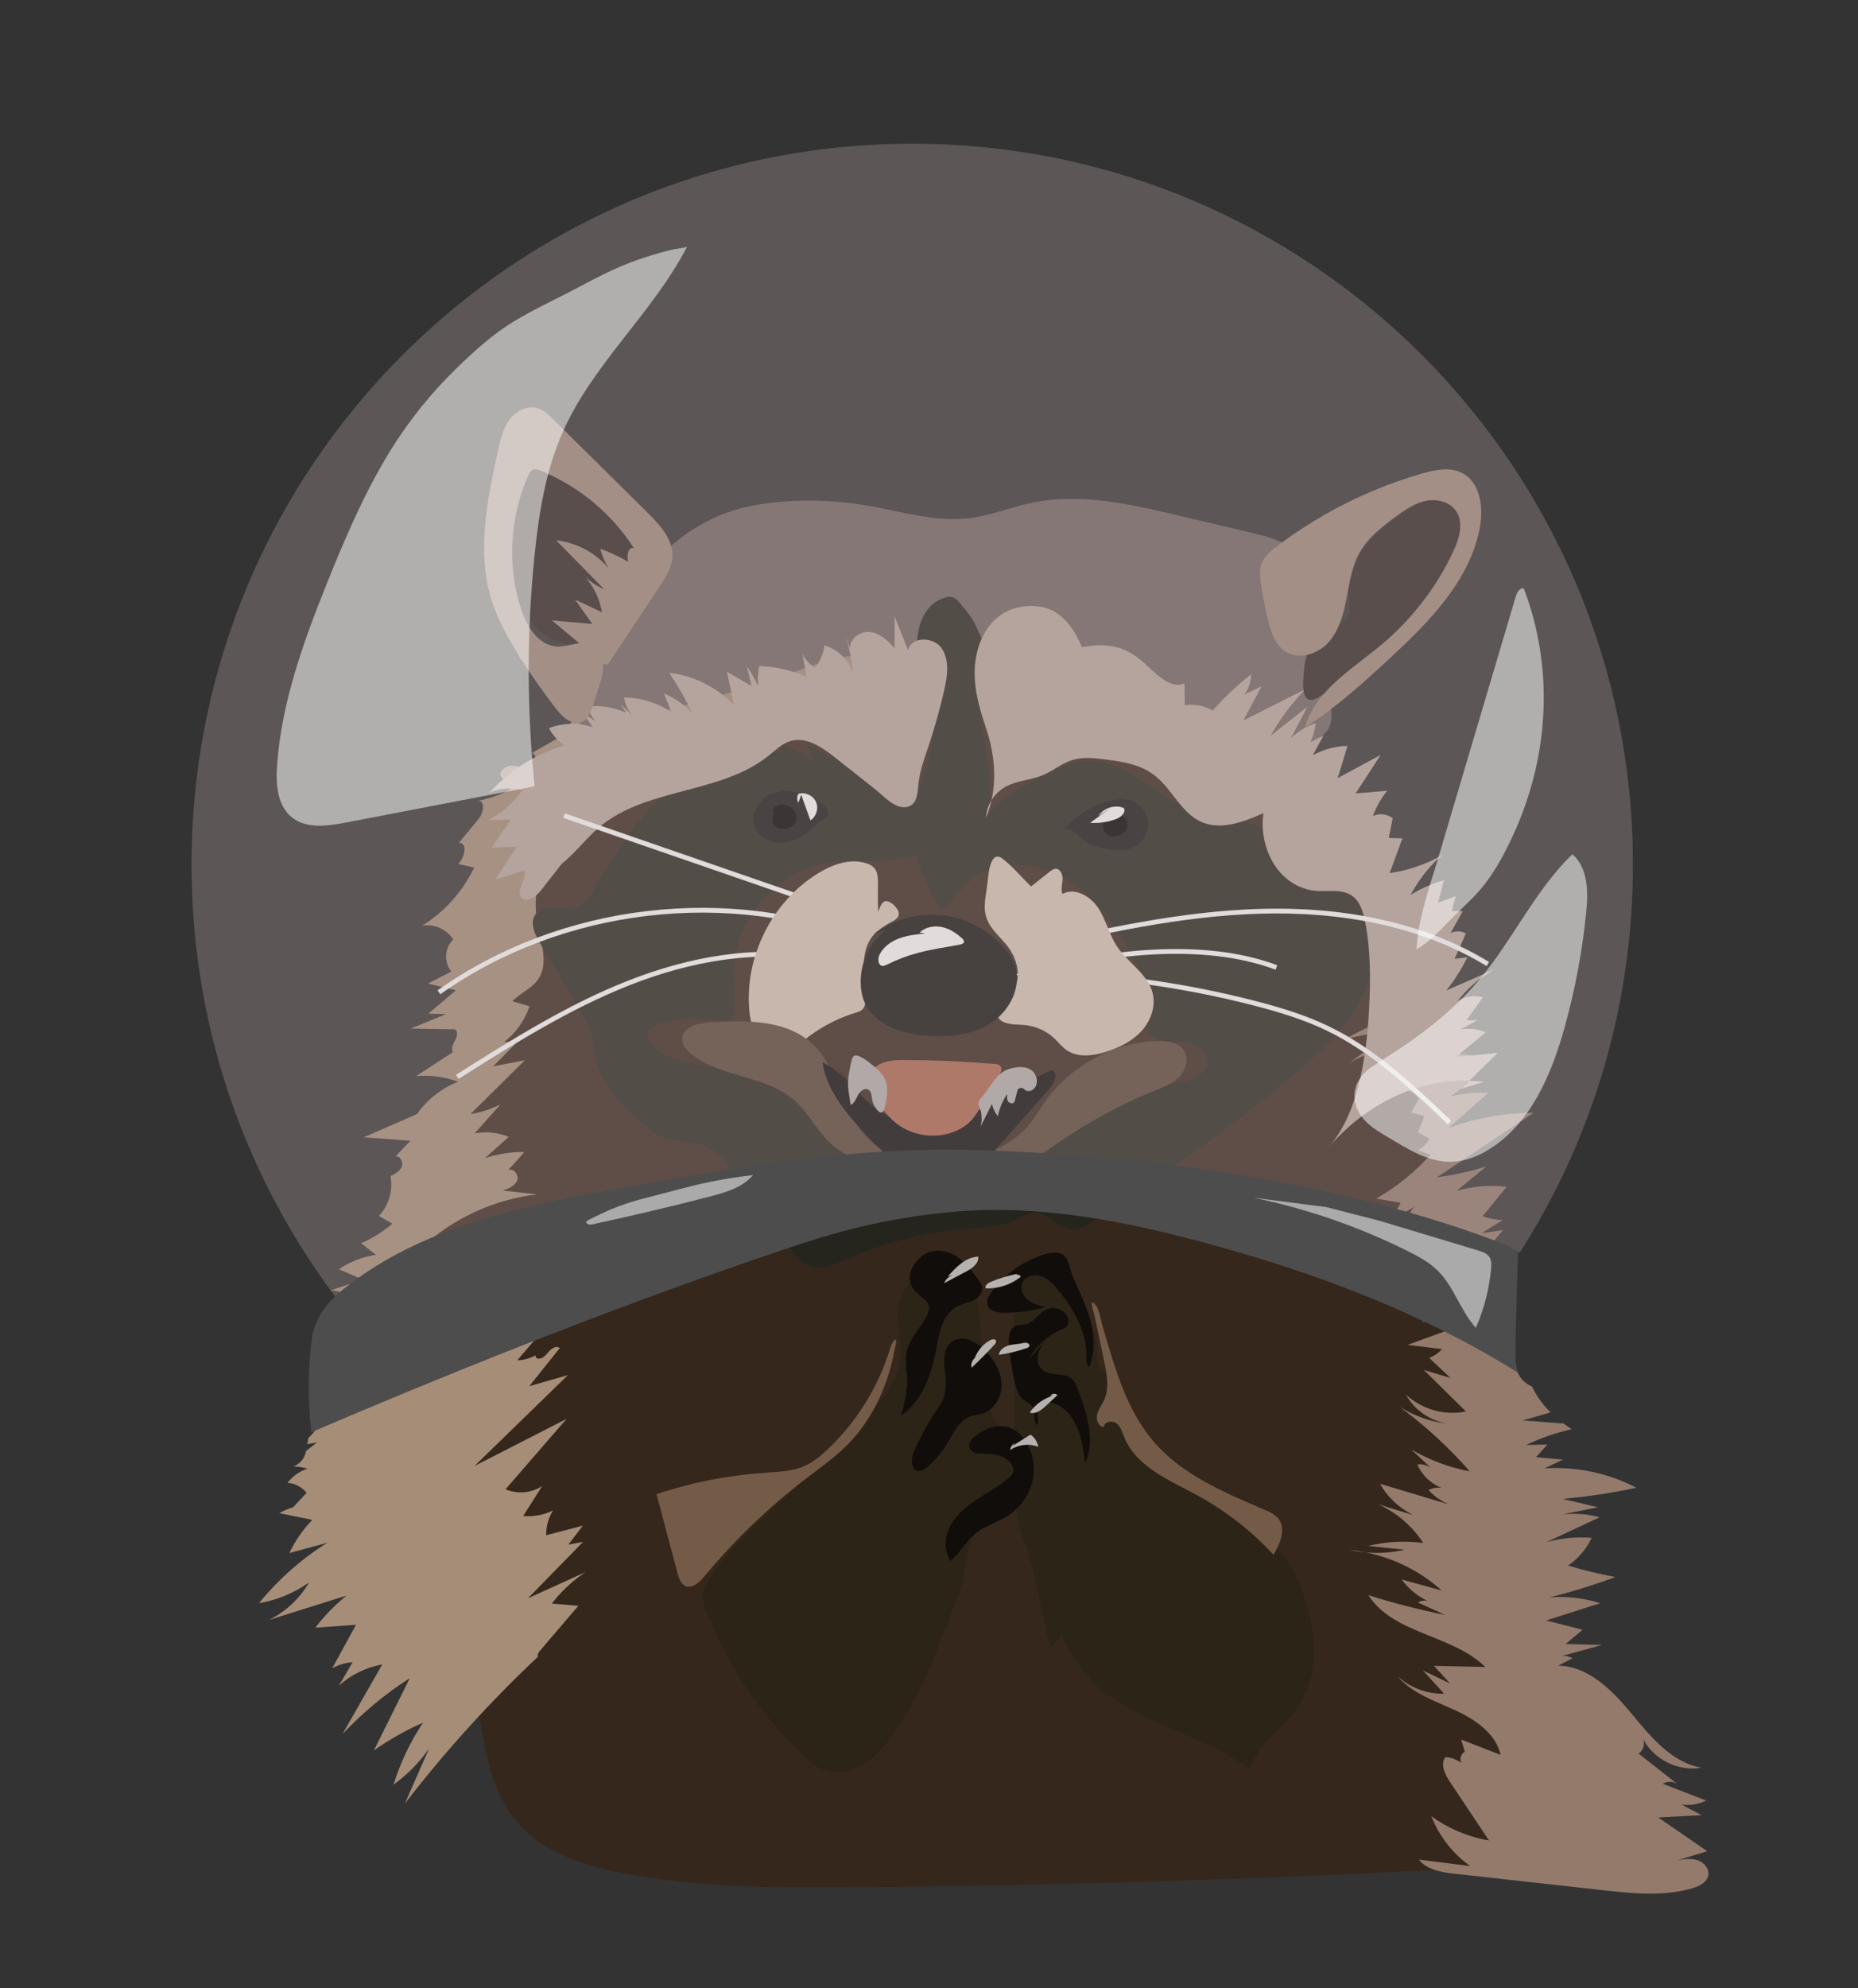 <?xml version="1.0" encoding="utf-8"?>
<!-- Generator: Adobe Illustrator 25.1.0, SVG Export Plug-In . SVG Version: 6.00 Build 0)  -->
<svg version="1.1" xmlns="http://www.w3.org/2000/svg" xmlns:xlink="http://www.w3.org/1999/xlink" x="0px" y="0px"
	 viewBox="0 0 388 415" style="enable-background:new 0 0 388 415;" xml:space="preserve">
<rect x="0" y="0" width="388" height="415" fill="#333333" stroke="none"/>
<style type="text/css">
	.st0{fill:#35271C;}
	.st1{fill:#2C2417;}
	.st2{fill:#947A6B;}
	.st3{fill:#A68D77;}
	.st4{fill:#706563;}
	.st5{fill:#25251D;}
	.st6{fill:#BBAAA0;}
	.st7{fill:none;stroke:#FFFFFF;stroke-miterlimit:10;}
	.st8{fill:#D9C7B9;}
	.st9{fill:#594739;}
	.st10{fill:#2E2623;}
	.st11{fill:#110D0A;}
	.st12{fill:#745B47;}
	.st13{fill:#A08A7C;}
	.st14{fill:#121210;}
	.st15{fill:#0C0A0B;}
	.st16{fill:#171516;}
	.st17{fill:#FFFFFF;}
	.st18{stroke:#000000;stroke-miterlimit:10;}
	.st19{fill:#B26952;}
	.st20{fill:#B5B2B0;}
	.st21{opacity:0.35;fill:#AA9999;}
	.st22{opacity:0.52;fill:#FFFFFF;}
	.st23{fill:#4D4D4D;}
	.st24{display:none;}
	.st25{fill:#947A6B;stroke:#000000;stroke-miterlimit:10;}
	.st26{fill:#A68D77;stroke:#000000;stroke-miterlimit:10;}
</style>
<g id="Lager_25">
	<path class="st0" d="M95.45,340.21c6.15,12.9,3.32,29.72,12.77,40.45c5.43,6.16,13.78,8.8,21.84,10.37
		c15.7,3.06,31.81,3.08,47.8,2.95c40.29-0.32,80.57-1.5,120.81-3.56c5.79-0.3,12.17-0.87,16.17-5.06
		c4.52-4.73,4.24-12.13,3.67-18.64c-1.35-15.39-2.7-30.79-4.04-46.18c-1.12-12.83-2.26-25.72-5.32-38.23
		c-2.63-10.72-6.66-21.07-8.88-31.89c-3.18-15.51-2.57-31.72-7.03-46.9c-4.07-13.88-12.16-26.21-20.8-37.8
		c-14.12-18.95-31.18-37.36-53.75-44.4c-27.1-8.45-56.81,1.32-80.85,16.43c-8.97,5.64-17.64,12.19-23.63,20.93
		c-11.54,16.85-11.39,38.75-16.08,58.63c-3.8,16.1-10.97,31.31-13.88,47.59c-5.96,33.36,6.44,66.97,18.63,98.6"/>
	<path class="st1" d="M258.27,317.16c2.91,1.78,5.92,3.5,8.29,5.95c2.66,2.75,4.39,6.27,5.67,9.87c2.75,7.74,3.4,16.97-1.35,23.67
		c-3.13,4.41-8.41,7.49-9.87,12.7c-9.83-7.41-23.28-9.28-32.2-17.77c-9.27-8.82-11.45-22.64-12.2-35.42
		c-0.47-8.01-0.56-16.21,1.9-23.84c1.14-3.55,3.57-7.95,7.95-7.61c3.32,0.25,6.5,3.96,7.66,6.88c1.01,2.55,1.17,5.35,2.32,7.86
		c1.75,3.82,5.27,6.34,8.56,8.77C249.28,311.4,253.71,314.38,258.27,317.16z"/>
	<path class="st2" d="M285.2,324.07c-1.15-0.23-2.31-0.42-3.48-0.53C282.87,323.8,284.03,323.97,285.2,324.07z"/>
	<path class="st2" d="M354.47,388.32c-1.35-0.43-2.81-0.21-4.2,0.03c2.08-0.63,4.17-1.26,6.25-1.9c-3.41-2.35-6.82-4.7-10.23-7.04
		c3.02-0.16,6.04-0.32,9.05-0.48c-1.4-0.74-2.79-1.47-4.19-2.21c1.75,0.23,3.56-0.06,5.15-0.84l-9.07-3.51
		c0.9-0.57,2.13-0.52,3.02,0.04c-2.69-2.11-5.39-4.23-8.08-6.34c1.05-0.64,1.44-2.15,0.85-3.22c2.19,4.4,7.45,7.05,12.29,6.17
		c-6.21-1.08-10.6-6.45-14.62-11.31c-4.02-4.86-9.01-9.93-15.31-9.99c1-0.52,1.99-1.04,2.99-1.56c-0.67-0.39-1.47-0.55-2.25-0.45
		c2.8-0.77,5.59-1.54,8.39-2.31l-7.55-0.21c1.17-0.99,2.35-1.98,3.52-2.97l-7.61-1.94l11.29-3.6c-3.42-1.1-7.06-1.51-10.64-1.2
		c4.67-1.16,9.28-2.58,13.79-4.27c-3.33-0.62-6.62-1.42-9.86-2.39c2.12-1.44,3.85-3.47,4.93-5.79c-3.18-0.26-6.41,0.06-9.49,0.92
		c3.72-1.74,7.44-3.48,11.17-5.22c-2.54-0.67-5.2-0.87-7.81-0.6c2.48-0.49,4.96-0.98,7.44-1.47c-2.45-0.59-4.9-1.17-7.35-1.76
		c5.17-0.46,10.31-1.24,15.38-2.33c-5.86-3.06-12.58-4.47-19.17-4.03c1.27-0.61,2.54-1.23,3.81-1.84c-1.86-0.17-3.73-0.33-5.59-0.5
		c0.79-0.88,1.57-1.77,2.36-2.65c-1.48,0.03-2.95,0.07-4.43,0.1c3.04-1.47,6.26-2.57,9.55-3.3c-0.12-0.07-0.24-0.12-0.35-0.2
		c-0.48-0.32-0.94-0.65-1.38-0.98c-2.85-0.22-5.7-0.44-8.55-0.66c1.95-0.55,3.9-1.11,5.85-1.66c-1.69-1.68-2.97-3.46-3.88-5.39
		c-1.72-0.72-3.16-2.3-3.36-4.47c-0.01-0.09,0-0.17-0.01-0.26c-0.32-0.47-0.55-1.03-0.64-1.66c-0.18-0.43-0.29-0.91-0.34-1.44
		c-0.87,0.11-1.75,0.2-2.62,0.24c0.82-1.36,1.64-2.71,2.46-4.07c-0.01-0.14-0.01-0.29-0.02-0.43c-0.17-0.2-0.31-0.41-0.44-0.64
		c-1.67,0.24-3.34,0.48-5.01,0.73c1.6-1.83,3.21-3.66,4.81-5.48c0-0.03,0-0.05,0.01-0.08c-1.85,0.12-3.7,0.25-5.55,0.37
		c1.97-1.54,3.94-3.08,5.91-4.63c0.01-0.14,0.01-0.28,0.02-0.41c-1.46,0.5-3,0.78-4.55,0.79c1.88-1.87,3.77-3.74,5.65-5.61
		c-2.46,0.13-4.92,0.26-7.37,0.38c1.66-2,3.32-4.01,4.98-6.01c-1.49,0.22-2.98,0.44-4.47,0.66c1.47-0.92,2.94-1.84,4.4-2.75
		c-1.43-0.03-2.86-0.3-4.19-0.81c1.67-2.05,3.35-4.09,5.02-6.14c-3.49-0.41-7.07-0.11-10.45,0.87c2.06-1.7,4.12-3.4,6.18-5.1
		c-3.36,1.04-6.81,1.79-10.29,2.26c6.73-4.49,13.46-8.97,20.18-13.46c-6.04-0.01-12.09,1.07-17.75,3.17
		c2.77-2.45,5.54-4.91,8.31-7.36c-2.65-0.12-5.32,0.14-7.89,0.77c1.68-1.16,3.2-2.56,4.49-4.14c-1.62-0.38-3.33-0.37-4.94,0.02
		c0.71-0.17,1.85-1.68,2.41-2.18c0.82-0.74,1.76-1.46,2.49-2.28c-1.7-0.33-3.49-0.21-5.19-0.54c1.06-1.35,3.67-2.78,2.89-4.89
		c-1.11-3.01-6.46-3.46-9.07-3.39c-5.27,0.14-10.46,2.93-15.01,5.36c4.14-0.86,8.28-1.72,12.43-2.57
		c-4.28,2.31-8.34,5.01-12.13,8.06c2.88-2.2,6.65-3.22,10.25-2.75c-0.37,1.91-1.49,3.67-3.07,4.82c1.92-0.29,3.92,0.05,5.64,0.95
		c-0.51,0.62-1.02,1.25-1.54,1.87c1.44,0.21,2.8,0.94,3.75,2.04c-0.54,0.99-1.09,1.97-1.63,2.96c0.93,0.26,1.87,0.52,2.8,0.77
		c-0.47,1.11-0.95,2.23-1.42,3.34c0.82,0.46,1.64,0.93,2.46,1.39c-0.55,1.01-1.42,1.85-2.46,2.35c0.89,0.32,1.77,0.65,2.66,0.97
		c-3.25,3.63-7.09,6.73-11.32,9.15c1.69,0.3,3.38,0.59,5.07,0.89c-0.64,1.23-1.27,2.46-1.91,3.68c1.7-1.01,3.39-2.02,5.09-3.04
		c-0.74,0.49-1.24,1.34-1.32,2.22c1.43,0.08,2.93,0.19,4.11,0.99c1.18,0.8,1.85,2.55,1,3.7c0.91,0.27,1.82,0.54,2.74,0.82
		c-0.42,0.7-0.85,1.41-1.27,2.11c1.07,0.53,1.26,2.24,0.33,2.99c0.26,1.28,0.53,2.56,0.79,3.84c-0.42,0.67-0.84,1.33-1.26,2
		c1.26,0.11,2.48,0.6,3.47,1.37c-2.43,1.37-4.86,2.74-7.29,4.1c2.88,0.21,5.77,0.42,8.65,0.63c-3.89,1.42-7.78,2.83-11.67,4.25
		c2.4,0.29,4.8,0.59,7.2,0.88c-0.74,0.81-1.66,1.44-2.68,1.84c1.48,1.39,2.95,2.78,4.43,4.17c-1.84-0.54-3.68-1.09-5.52-1.63
		c2.92,2.88,5.83,5.76,8.75,8.64c-4.42,0.93-9.25-0.44-12.53-3.55c1.93,3.61,5.87,6.06,9.96,6.2c-4-0.24-7.93-1.51-11.31-3.65
		c5.36,3.95,10.29,8.48,14.68,13.49c-4.28-0.8-8.42-2.34-12.18-4.54c1.37,1.29,2.74,2.58,4.11,3.87c-0.8-0.63-1.86-0.92-2.87-0.76
		c0.94,2.23,2.83,4.05,5.1,4.89c-0.94-0.15-1.93,0.01-2.76,0.47c1.2,1.31,2.69,2.34,4.33,3.01c-4.82-1.45-9.63-2.89-14.45-4.34
		c1.56,2.82,4.03,5.1,6.92,6.53c-2.45-0.75-4.89-1.5-7.34-2.25c3.84,1.71,7.16,4.56,9.44,8.09c-3.83-0.52-7.75-0.31-11.5,0.61
		c2.53,0.27,5.06,0.53,7.59,0.8c-2.65,0.61-5.4,0.79-8.11,0.55c5.88,1.18,11.44,3.94,15.88,7.97c-2.8-0.78-5.6-1.55-8.4-2.33
		c1.53,2.09,3.63,3.75,6.02,4.75c-0.78-0.47-1.84-0.44-2.6,0.07c1.89,0.86,3.78,1.72,5.66,2.58c-5.41-1.07-10.76-2.45-16.01-4.12
		c5.21,8.17,17.52,8.22,24.43,15c-3.57-0.08-7.14-0.16-10.72-0.24c1.11,1.22,2.22,2.44,3.33,3.67l-5.63-2.7
		c1.47,1.62,2.94,3.23,4.41,4.85c-3.57,0.09-7.16-1.27-9.78-3.7c3,3.57,7.67,5.14,11.92,7.07c4.24,1.93,8.63,4.86,9.67,9.4
		c-2.75-1.07-5.51-2.14-8.26-3.21c0.26,0.85,0.53,1.7,0.79,2.55c-0.82,0.32-1.12,1.52-0.77,2.33c-0.96-0.71-2.11-1.14-3.3-1.21
		c-1.13,1.52-0.08,3.64,0.97,5.21c2.71,4.06,5.42,8.13,8.13,12.19c-4.33-0.73-8.49-2.48-12.04-5.06c1.62,4.16,4.48,7.83,8.13,10.41
		c-3.58-0.45-7.17-0.9-10.75-1.35c1.76,2.2,4.86,2.66,7.66,2.97c10.21,1.13,20.42,2.26,30.63,3.4c6.28,0.7,12.75,1.38,18.82-0.38
		c1.46-0.42,3.09-1.23,3.35-2.72C356.99,390.08,355.82,388.76,354.47,388.32z"/>
	<path class="st3" d="M182.55,127.44c-3.13-2.01-7.04-2.29-10.76-2.14l-19.39-0.34c-13.39,1.69-23.12,13.13-31.46,23.75
		c-1.34,1.71-2.68,3.42-4.02,5.13c-1.95,1.12-3.9,2.24-5.85,3.36c1.23,0.28,0.72,2.37-0.48,2.76c-1.2,0.39-2.5-0.12-3.76-0.11
		c-1.26,0.01-2.74,1.14-2.21,2.29c0.69,0.87,1.38,1.75,2.07,2.62c-2.17,1.13-4.5,1.95-6.9,2.43c1.59-0.14,1.21,2.49,0.19,3.72
		c-1.38,1.68-2.77,3.36-4.15,5.04c1.91-0.07,1.22,3.06-0.13,4.42c1.11,0.24,2.21,0.49,3.32,0.73c-2.37,4.98-6.19,9.25-10.88,12.15
		c2.48-0.47,5.18,0.73,6.5,2.89c-1.82,1.66-1.99,4.8-0.37,6.65c-1.63,0.84-3.26,1.69-4.88,2.53c1.93,0.47,3.87,0.95,5.8,1.42
		c-1.91,1.62-3.83,3.24-5.74,4.87c1.23,0.03,2.47,0.06,3.7,0.09c-2.47,1.01-4.93,2.02-7.4,3.02c3.09,0.05,6.17,0.11,9.26,0.16
		c0.7,0.48,0.44,1.57,0.02,2.31c-0.41,0.74-0.9,1.65-0.45,2.37c0.01,0.02,0.04,0.03,0.05,0.05c-2.58,1.68-5.16,3.36-7.74,5.04
		c2.96-0.27,5.98,0.14,8.76,1.17c-3.43,1.35-6.45,3.73-8.57,6.75c-3.72,1.62-7.43,3.24-11.15,4.86c3.26,0.23,6.52,0.47,9.79,0.7
		c-1.05,1.09-2.1,2.19-3.15,3.28c1.02-0.17,1.7,1.23,1.3,2.18c-0.4,0.95-1.4,1.48-2.33,1.93c0.58,2.95-0.35,6.15-2.43,8.33
		c0.94,0.53,1.88,1.07,2.82,1.6c-1.95,1.68-4.15,3.06-6.51,4.08c1.03,0.81,2.05,1.61,3.08,2.42c-2.76,0.41-5.43,1.44-7.73,3.01
		c1.67,0.72,3.33,1.44,5,2.16c-2.25,0.76-4.51,1.52-6.76,2.28c1.54-0.07,3.11,0.59,4.12,1.75c-1.03,1.08-2.07,2.16-3.1,3.24
		c-0.16,0.67-0.32,1.33-0.48,2c1.69-0.38,3.42-0.6,5.16-0.64c-2.18,2.01-4.36,4.02-6.55,6.03c-0.09,0.34-0.18,0.68-0.28,1.02
		c1.48-0.22,2.99-0.17,4.44,0.19c-1.95,1.93-3.89,3.86-5.84,5.79c-0.12,0.69-0.25,1.38-0.37,2.07c1.07-0.7,2.15-1.4,3.22-2.1
		c-1.14,1.53-2.35,3.01-3.61,4.44c-0.25,1.57-0.47,3.14-0.63,4.72c-0.01,0.12-0.05,0.21-0.07,0.32c0.4-0.1,0.79-0.19,1.19-0.27
		c-0.48,0.83-1.09,1.57-1.8,2.21c-0.08,0.44-0.17,0.88-0.25,1.33c0.69-0.14,1.37-0.27,2.06-0.41c-0.77,0.61-1.55,1.21-2.32,1.82
		c0,0.02-0.01,0.05-0.01,0.07c-0.31,1.61-1.33,2.64-2.59,3.16c0.99,0.02,1.98,0.17,2.93,0.45c-1.66,0.53-3.14,1.58-4.19,2.97
		c1.54,0.09,3.03,0.87,3.99,2.08c-0.94,1-1.89,2.01-2.83,3.01c-1,0.31-1.97,0.71-2.89,1.23c2.31,0.47,4.61,0.94,6.92,1.4
		c-1.97,2.03-3.6,4.39-4.81,6.94l7.93-2.16c-5.4,3.38-10.24,7.66-14.26,12.61c3.75-0.63,7.36-2.12,10.46-4.34
		c-1.95,3.38-4.92,6.16-8.43,7.86c5.41-1.7,10.83-3.4,16.24-5.1c-2.42,1.96-4.61,4.22-6.51,6.7l8.5-0.61
		c-1.66,3.03-3.32,6.06-4.98,9.09c1.3-0.73,2.77-1.17,4.26-1.27l-2.86,4.9c2.52-2.28,5.7-3.84,9.05-4.44
		c-2.77,4.85-5.53,9.7-8.3,14.54c4.19-4.45,8.92-8.38,14.06-11.69c-2.5,5.03-5,10.06-7.5,15.1c3.22-2.26,6.66-4.21,10.26-5.8
		c-2.66,3.99-4.74,8.36-6.16,12.94c2.88-2.07,5.4-4.63,7.42-7.54l-5.05,11.5c8.43-10.94,17.74-21.21,27.8-30.67
		c-0.2-0.35,0.08-0.85,0.37-1.19c2.69-3.14,5.37-6.29,8.06-9.43c-1.85-0.15-3.7-0.31-5.55-0.46c1.96-2.56,4.35-4.79,7.04-6.57
		c-4,1.82-8.01,3.64-12.01,5.46c3.83-3.92,7.67-7.85,11.5-11.77l-3.08,0.57c1.01-1.32,2.02-2.64,3.03-3.95
		c-2.55,0.66-5.1,1.33-7.66,1.99c-0.03-1.81,0.48-3.63,1.44-5.17c-1.93,0.93-4.11,1.34-6.24,1.17c1.33-2.1,2.66-4.19,3.99-6.29
		c-2.22,1.5-5.21,1.77-7.66,0.69c4.24-4.89,8.48-9.79,12.72-14.68c-6.4,3.27-12.79,6.54-19.19,9.81
		c6.49-6.32,12.99-12.63,19.48-18.95c-2.69,0.77-5.37,1.54-8.06,2.3c2.12-2.65,4.25-5.3,6.37-7.95c-0.73-0.6-1.8,0.12-2.4,0.85
		c-0.6,0.73-1.42,1.62-2.32,1.3c-0.29-0.1-0.37-0.36-0.33-0.63c-1.17,0.64-2.49,1-3.82,1.02c1.69-1.97,3.37-3.93,5.06-5.9
		c-5.9,1.31-11.5,3.92-16.31,7.57c3.33-4.31,6.65-8.62,9.98-12.92c-5.75,1.56-11.15,4.41-15.69,8.26
		c3.47-5.47,7.7-10.45,12.53-14.76l-9.87,3.19c2.73-2.89,5.46-5.78,8.2-8.68c-3.61,1.06-7.21,2.11-10.82,3.17
		c1.43-1.53,2.86-3.07,4.29-4.6l-7.51,1.27c6.64-6.2,15.3-10.2,24.33-11.23c-2.41-0.26-4.82-0.53-7.23-0.79
		c1.22-0.42,2.59-0.97,3.04-2.18c0.44-1.21-1.11-2.81-2.05-1.92c1.18-1.32,2.36-2.63,3.54-3.95c-2.8-0.04-5.61,0.4-8.26,1.29
		c1.66-1.48,3.33-2.97,4.99-4.45c-2.24-0.92-4.74-1.18-7.12-0.74l5.4-6.05c-1.97,1-4.1,1.68-6.28,2.03
		c3.79-3.75,7.57-7.49,11.36-11.24c-2.21,0.42-4.42,0.85-6.63,1.27c1.91-1.93,3.83-3.86,5.74-5.79c-1.04,0.56-2.24,0.81-3.42,0.69
		c2.45-1.88,4.31-4.5,5.28-7.43c-1.19-0.35-2.38-0.7-3.58-1.05c1.6-1.71,3.99-2.61,5.34-4.52c2.33-3.3,0.6-7.77-0.12-11.74
		c-1.88-10.31,4.04-20.81,12.3-27.27c8.26-6.45,18.55-9.64,28.61-12.56c10.07-2.92,20.39-5.8,29-11.79
		c1.59-1.11,3.17-2.39,3.97-4.16C187.67,133.62,185.68,129.44,182.55,127.44z"/>
	<path class="st4" d="M272.02,125.66c0.06-2.52,0.98-5.08,0.31-7.51c-1.13-4.12-5.98-5.75-10.14-6.73
		c-5.34-1.26-10.67-2.53-16.01-3.79c-10.1-2.39-20.61-4.8-30.77-2.66c-4.34,0.91-8.51,2.64-12.92,3.19
		c-7.21,0.89-14.38-1.43-21.54-2.65c-5.75-0.98-11.62-1.25-17.43-0.8c-3.99,0.31-7.98,0.96-11.74,2.31
		c-8.02,2.87-14.68,8.8-19.64,15.72c-4.96,6.92-8.36,14.83-11.35,22.8c-0.59,1.58-1.15,3.45-0.22,4.86
		c1.23,1.88,4.03,1.55,6.21,1.01c13.83-3.47,27.69-6.96,41.09-11.83c5.4-1.96,11.56-4.12,16.63-1.43c1.54,0.82,3.09,2.09,4.8,1.75
		c1.63-0.32,2.59-1.97,3.38-3.44c1.12-2.09,2.38-4.21,4.35-5.53c1.97-1.31,4.86-1.56,6.58,0.07c2.52,2.37,1.3,7.03,3.75,9.46
		c1.83,1.81,4.77,1.53,7.35,1.44c11.4-0.4,22.05,5.43,31.53,11.78c2.36,1.58,4.77,3.24,7.55,3.83c2.8,0.6,5.69,0.06,8.5-0.48
		c3.56-0.68,7.18-1.23,10.69-2.08c1.97-0.48,3.95-1.42,4.71-3.43c0.71-1.88,0.28-4.04-0.22-5.91c-0.76-2.89-1.91-5.68-2.83-8.52
		C273.5,133.46,271.93,129.49,272.02,125.66z"/>
	<path class="st1" d="M198.81,336.46c0.83-2.09,1.66-4.18,2.19-6.37c0.56-2.33,0.77-4.75,1.43-7.05c1.81-6.25,6.77-11.08,9.35-17.05
		c0.62-1.43,1.09-3.11,0.39-4.5c-0.51-1.01-1.52-1.64-2.36-2.39c-3.96-3.5-4.29-9.45-4.55-14.73c-0.26-5.16-0.73-10.32-1.41-15.44
		c-0.2-1.53-0.46-3.13-1.41-4.35c-1.44-1.84-4.17-2.27-6.4-1.55c-2.22,0.72-4.01,2.38-5.55,4.14c-1.03,1.18-2.01,2.46-2.53,3.94
		c-1.24,3.53,0.3,7.4,0.17,11.14c-0.19,5.48-3.9,10.15-7.59,14.2c-3.6,3.95-7.37,7.74-11.29,11.36
		c-7.38,6.81-15.41,13.15-20.96,21.52c-0.7,1.05-1.37,2.17-1.51,3.42c-0.15,1.35,0.33,2.69,0.83,3.95
		c4.44,11.12,11.27,21.27,19.9,29.57c1.24,1.19,2.54,2.36,4.12,3.04c6,2.57,11.88-2.63,14.95-7.27c2.85-4.31,5.55-8.88,7.5-13.67
		C195.68,344.42,197.23,340.43,198.81,336.46z"/>
	<path class="st1" d="M219.15,343.86c3.9-2.09,3.58-7.66,2.95-12.03c-1.42-9.82-1.65-19.81-0.69-29.69c1.7,0.01,2.1,3.32,3.75,2.97
		c0.65-0.14,1.01-0.82,1.26-1.44c4.78-11.5,4.03-25.16-1.97-36.07c-1.69-3.07-4.88-6.31-8.16-5.07c-1.06,0.4-1.91,1.24-2.55,2.18
		c-1.96,2.9-2.01,6.64-1.99,10.14c0.05,10.92,0.1,21.83,0.16,32.75c0.02,4.43-0.08,8.88,1.59,13.04c1.85,4.62,2.82,9.78,3.9,14.62
		c0.33,1.45,0.64,2.91,0.93,4.37C218.42,340.07,219.34,343.76,219.15,343.86z"/>
	<path class="st5" d="M197.25,124.78c0.52-0.16,1.07-0.25,1.59-0.11c0.73,0.2,1.27,0.81,1.76,1.39c1.69,2.02,3.44,4.17,3.92,6.76
		c0.35,1.95-0.06,3.95-0.26,5.92c-1.08,10.51,3.86,21.07,2.12,31.5c2.25-3.21,5.78-5.23,9.19-7.15c3.6-2.02,7.38-4.1,11.51-4.2
		c8.82-0.21,15.28,8.37,23.71,10.95c2.46,0.75,5.05,0.98,7.58,1.46c9.5,1.81,18.21,7.42,23.79,15.32c2.01,2.85,3.65,6.04,4.21,9.48
		c0.84,5.12-0.77,10.41-3.51,14.81s-6.54,8.04-10.42,11.48c-13.81,12.21-29.19,22.5-44.52,32.74c-1.14,0.76-2.37,1.55-3.75,1.56
		c-3.39,0.01-6.05-4.7-9.19-3.42c-0.52,0.21-1.01,0.59-1.57,0.58c-0.97-0.01-1.52-1.1-1.84-2.03c-0.53-1.52-1.06-3.04-1.59-4.56
		c-0.33-0.96-0.67-2.02-0.28-2.95c0.46-1.12,1.74-1.61,2.88-2.02c6.61-2.37,12.75-6.04,17.97-10.74c1.7-1.53,3.35-3.19,5.44-4.11
		c4.34-1.91,9.77-0.26,13.87-2.65c1.12-0.65,2.13-1.7,2.28-2.99c0.3-2.65-2.96-4.25-5.63-4.35c-2.35-0.08-5.16,0.17-6.58-1.71
		c-1.69-2.23,0.07-5.37-0.02-8.17c-0.06-1.85-0.97-3.55-1.86-5.17c-3.75-6.83-7.84-13.84-14.3-18.21
		c-6.45-4.37-15.96-5.25-21.63,0.09c-1.54,1.45-2.71,3.26-4.23,4.73c-0.4,0.39-0.94,0.78-1.46,0.58c-0.35-0.13-0.55-0.49-0.72-0.82
		c-1.76-3.36-3.54-6.77-4.45-10.47c-0.98-3.96-0.57-7.93,0.38-11.85c1.36-5.59,3.46-11.03,3.45-16.86c0-1.39-0.08-2.78-0.16-4.17
		c-0.11-1.95,0-4.08-0.36-5.99c-0.74-0.02-1.49,0.21-2.23,0.2C190.55,134.74,191.42,126.57,197.25,124.78z"/>
	<path class="st5" d="M134.3,170.42c-3.82,4.75-7.24,9.82-10.23,15.13c-0.7,1.24-1.43,2.55-2.66,3.25c-2.98,1.7-7.81-0.68-9.67,2.21
		c-1.12,1.75-0.06,4.02,1,5.81c2.85,4.81,5.71,9.62,8.56,14.43c0.79,1.33,1.58,2.66,2.07,4.13c0.72,2.17,0.74,4.51,1.32,6.72
		c1.38,5.25,5.69,9.13,9.79,12.69c1.13,0.98,2.29,1.99,3.68,2.58c2.26,0.96,4.83,0.73,7.23,1.23c4.19,0.87,7.95,4.67,7.63,8.94
		c-0.14,1.82-0.96,3.63-0.51,5.4c0.56,2.19,2.88,3.44,5.05,4.07c2.18,0.63,4.55,0.97,6.29,2.41c1.54,1.28,2.4,3.3,4.1,4.36
		c2.8,1.76,6.4,0.23,9.42-1.11c7.53-3.35,15.62-5.4,23.83-6.06c4.99-0.4,10.6-0.54,14.02-4.19c0.49-0.53,0.94-1.14,1.08-1.85
		c0.49-2.38-2.35-4.03-4.75-4.44c-4.66-0.81-9.44-0.07-14.18-0.17c-9.78-0.21-19.43-4.16-26.54-10.87c-3.11-2.93-5.8-6.41-9.47-8.6
		c-6.92-4.14-15.95-2.97-23.12-6.64c-1.86-0.95-3.77-3.13-2.62-4.88c0.51-0.77,1.45-1.11,2.33-1.36c3.96-1.11,8.18-1.29,12.22-0.53
		c0.79,0.15,1.68,0.32,2.35-0.14c0.67-0.46,0.84-1.36,0.89-2.17c0.21-2.82-0.2-5.65-0.1-8.47c0.39-10.58,8.9-20.31,19.33-22.1
		c5.62-0.97,11.49,0.14,17.03-1.22c2.09-0.51,4.18-1.44,5.53-3.11c1.35-1.68,1.78-4.23,0.54-6c-1.56-2.25-4.79-2.32-7.31-3.37
		c-1.89-0.79-3.49-2.23-4.47-4.02c-0.5-0.91-0.94-2-1.91-2.35c-0.97-0.35-2.21,1.04-1.38,1.65c-2.76-1.92-5.25-4.23-7.37-6.84
		c-0.29,1.27-0.15,2.64,0.41,3.82c-1.26-1.54-3.05-2.64-5-3.05c0.31,0.99,0.62,1.97,0.94,2.96c-2.72-1.94-5.81-3.37-9.06-4.18
		c0.95,0.78,1.9,1.56,2.85,2.34c-3.03,0.3-6.05,0.6-9.08,0.9c0.62,1.11,1.6,2.01,2.75,2.53c-4.14-0.66-8.83-0.97-12.95-0.08
		c0.72,0.57,1.63,0.97,1.08,2.04c-0.48,0.92-1.54,1.01-2.41,1.3c-2.23,0.74-4.14,2.22-5.8,3.84
		C136.07,168.31,135.17,169.34,134.3,170.42z"/>
	<path class="st6" d="M197.17,144.12c0.67-2.94,1.16-6.27-0.51-8.76s-6.37-2.56-7.03,0.38c-0.93-2.35-1.87-4.69-2.8-7.04
		c-0.01,2.21-0.02,4.41-0.03,6.62c-1.36-1.6-3.03-3.13-5.1-3.38c-2.07-0.24-4.43,1.43-4.17,3.53c-0.49-1.34-0.99-2.69-1.48-4.03
		c1.1,2.85,1.79,5.87,2.05,8.92c-0.95-2.69-3.24-4.85-5.96-5.62c-0.17,1.71-0.88,3.36-1.99,4.66c-1.07-0.71-1.96-1.7-2.56-2.84
		c0.28,1.57,0.56,3.14,0.84,4.71c-3.12-1.36-6.49-2.12-9.89-2.23c-0.28,1.41-0.34,2.86-0.18,4.29c-0.64-1.49-1.45-2.9-2.41-4.2
		c0.33,1.35,0.66,2.7,0.99,4.05c-1.71-0.98-3.42-1.96-5.13-2.94c0.48,2.32,0.96,4.64,1.44,6.96c-3.55-3.74-8.41-6.17-13.5-6.76
		c1.83,2.73,3.46,5.59,4.88,8.56c-1.65-1.86-3.72-3.32-6-4.24c0.54,1.31,1.08,2.61,1.62,3.92c-2.93-1.95-6.41-3.04-9.91-3.09
		c0.18,1.4,0.79,2.74,1.74,3.77c-0.85-0.8-1.71-1.6-2.56-2.4c0.42,0.61,0.83,1.22,1.25,1.82c-2.51-1.11-5.29-1.58-8.02-1.33
		c0.24,1.2,0.85,2.32,1.71,3.17c-0.94-0.61-1.89-1.23-2.83-1.84c0.74,1.02,1.47,2.03,2.21,3.05c-2.96-1.03-6.28-0.97-9.21,0.18
		c0.77,1.44,1.89,2.69,3.23,3.61c-5.96,1.76-11.44,5.21-15.65,9.85c2.12-0.98,4.61-1.14,6.83-0.44c-1.87,2.59-4.34,4.74-7.16,6.21
		c1.6-0.05,3.2-0.1,4.8-0.14c-1.33,1.94-2.66,3.89-3.98,5.83c1.73-0.06,3.46-0.12,5.19-0.18c-1.48,2.28-2.96,4.57-4.44,6.85
		c2.03-0.63,4.05-1.26,6.08-1.9c0.57,1.9-1.95,4.17-0.64,5.65c1.09,1.23,3.01-0.13,4.03-1.42c2.48-3.15,4.94-6.31,7.39-9.48
		c-1.44,1.6-2.87,3.2-4.31,4.79c3.48-2.22,5.89-5.79,9.04-8.48c9.9-8.45,25.37-6.88,35.51-15.04c1.41-1.14,2.75-2.48,4.48-3.01
		c3.3-1.01,6.61,1.26,9.33,3.41c2.82,2.23,5.64,4.46,8.46,6.69c1.82,1.44,4.56,4.68,7.2,3.43c1.59-0.75,1.59-3.13,1.77-4.63
		c0.34-2.89,1.28-5.41,2.21-8.16C195.23,151.74,196.3,147.96,197.17,144.12z"/>
	<path class="st6" d="M205.91,170.7c0.15-3.33,2.43-5.77,4.78-6.81s4.89-1.12,7.24-2.14c1.94-0.84,3.71-2.29,5.68-2.99
		c2.38-0.84,4.9-0.52,7.37-0.2c3.69,0.48,7.54,1.04,10.68,3.76c2.78,2.42,4.77,6.36,7.71,8.41c4.46,3.1,9.78,1.09,14.48-0.98
		c-0.66,4.13,0.59,8.64,2.87,11.63c2.28,2.98,5.48,4.51,8.63,4.63c2.86,0.11,6.2-0.63,8.19,2.18c0.82,1.16,1.23,2.74,1.54,4.28
		c1.15,5.87,1.15,12,0.83,18.02c-0.56,10.75-2.45,22.28-8.56,29.11c8.82-10.2,20.83-15.28,32.53-13.75
		c-1.61,0.49-3.21,0.98-4.82,1.47c2.57-2.51,5.14-5.02,7.72-7.53c-2.93,0.3-5.85,0.59-8.78,0.89c2.09-1.73,4.19-3.46,6.28-5.19
		c-1.72-0.68-3.53-0.88-5.29-0.6c1.17-0.63,2.33-1.27,3.5-1.9c-0.76,0-1.51,0-2.27,0c1.15-1.6,2.3-3.2,3.45-4.8
		c-1.77-0.49-3.65-0.21-5.28,0.79c2.42-3.12,5.36-5.52,8.54-6.98c-3.64,1.59-7.29,3.18-10.93,4.77c1.68-2.06,3.17-4.39,4.43-6.94
		c-0.89,0.11-1.78,0.23-2.67,0.34c0.78-1.76,1.56-3.53,2.34-5.29c-1.01-0.58-2.19-0.61-3.2-0.08c0.86-1.53,1.71-3.07,2.57-4.6
		c-0.77-0.01-1.55-0.01-2.32-0.02c0.29-1.04,0.58-2.07,0.87-3.11c-1.24,0.45-2.48,0.91-3.72,1.36c0.41-1.56,0.83-3.11,1.24-4.67
		c-2.41,0.65-4.75,1.68-6.97,3.06c1.8-3.36,4.1-6.23,6.72-8.39c-3.52,2.01-7.27,3.31-11.09,3.83c0.89-2.42,1.78-4.84,2.66-7.25
		c-0.95-0.03-1.9-0.06-2.85-0.09c0.28-1.37,0.55-2.74,0.83-4.11c-1.26-0.93-2.81-1.09-4.15-0.44c0.74-2.01,1.77-3.82,3.01-5.3
		c-2.2,0.19-4.4,0.37-6.61,0.56c1.74-2.68,3.48-5.35,5.22-8.03c-2.99,1.61-5.98,3.23-8.97,4.84c0.69-2.24,1.37-4.49,2.06-6.73
		c-2.49,0.04-4.97,0.71-7.26,1.95c0.75-1.37,1.5-2.74,2.24-4.11c-0.9,0.44-1.79,0.88-2.69,1.32c0.55-1.17,0.91-2.51,1.06-3.89
		c-1.86,0.57-3.62,1.63-5.17,3.1c1.15-2.18,2.3-4.37,3.45-6.55c-2.56,2.02-5.13,4.04-7.69,6.06c2.08-3.7,4.56-7,7.34-9.76
		c-4.34,2.19-8.68,4.38-13.02,6.57c1.26-2.37,2.52-4.74,3.78-7.11c-1.21,0.57-2.43,1.14-3.64,1.7c0.92-1.02,1.47-2.61,1.46-4.22
		c-2.83,2.2-5.51,4.73-8.02,7.55c-1.83-1.04-3.86-1.42-5.82-1.09c-0.02-1.53-0.05-3.06-0.07-4.59c-3.21,1.41-6.27-2.47-9.19-4.9
		c-3.88-3.23-7.9-3.45-12.22-2.64c-1.93-4.58-4.7-7.84-8.71-8.45c-3.12-0.47-6.44,0.12-9.1,2.39c-2.33,1.99-3.92,5.18-4.42,8.86
		c-0.67,4.98,0.69,9.57,2.2,14.07C207.96,158.12,208.39,164.75,205.91,170.7z"/>
	<path class="st7" d="M213.99,198.1c16.15-3.67,32.42-7.35,48.97-7.86s33.6,2.37,47.73,11"/>
	<path class="st7" d="M302.7,234.34c-7.78-7.42-15.74-14.97-25.43-19.64c-4.9-2.37-10.14-3.94-15.41-5.3
		c-15.3-3.93-31.07-6.05-46.87-6.3c15.84-4.35,36.18-6.9,51.56-1.14"/>
	<path class="st7" d="M181.25,196.57c-29.1-11.66-64-7.54-89.59,10.58"/>
	<path class="st7" d="M171.46,200.24c-13.4-2.62-27.4-0.06-40.11,4.94s-24.33,12.34-35.87,19.63"/>
	<path class="st7" d="M177.3,190.82c-19.84-6.85-39.68-13.71-59.52-20.56"/>
	<path class="st8" d="M210.18,197.24c2.3,2.77,3.38,7.11,1.09,9.88c-1.26,1.52-3.51,2.85-3.02,4.76c0.51,2,3.29,1.96,5.35,2.07
		c2.46,0.14,4.86,1.18,6.64,2.88c0.82,0.79,1.53,1.71,2.46,2.37c2.33,1.64,5.51,1.24,8.23,0.38c2.76-0.87,5.46-2.19,7.42-4.32
		c1.96-2.13,3.06-5.19,2.34-7.99c-1.02-3.96-5.12-6.24-7.39-9.64c-1.65-2.47-2.3-5.5-3.91-8c-1.61-2.5-4.9-4.44-7.51-3.03
		c-0.41-0.94-0.04-2.01,0.02-3.03c0.06-1.02-0.52-2.31-1.54-2.21c-0.41,0.04-0.75,0.31-1.08,0.56c-1.33,1.05-2.65,2.1-3.98,3.14
		c-1.92-1.89-3.76-4.07-5.86-5.75c-0.98-0.78-1.79-0.64-2.32,0.5c-0.66,1.42-0.75,3.15-0.93,4.68c-0.23,1.96-0.77,4.08-0.46,6.04
		C206.19,193.42,208.43,195.12,210.18,197.24z"/>
	<path class="st8" d="M180.68,208.78c0,0.6-0.03,1.24-0.39,1.72c-0.4,0.56-1.12,0.77-1.78,0.97c-4.87,1.5-9.36,4.21-12.94,7.82
		c-1.92-1.46-4.77-1.12-6.69-2.57c-1.65-1.24-2.17-3.46-2.38-5.51c-1.14-11.31,4.69-23.03,14.4-28.94
		c3.08-1.88,6.88-3.21,10.27-1.96c1.91,0.71,2.16,2.06,2.17,3.93c0.01,2.02-0.06,4.07,0.05,6.09c0.57-1.44,1.01-2.94,2.72-1.83
		c0.79,0.51,2.01,1.83,1.44,2.86c-0.4,0.73-1.68,1.21-2.37,1.65c-0.98,0.62-1.96,1.28-2.74,2.15c-1.47,1.65-1.97,3.82-2.05,5.98
		C180.27,203.69,180.67,206.23,180.68,208.78z"/>
	<path class="st9" d="M241.83,217.32c2.01-0.04,4.32,0.29,5.43,1.97c1.12,1.71,0.4,4.11-1.04,5.56c-1.44,1.44-3.43,2.17-5.32,2.93
		c-7.24,2.89-14.08,6.74-20.51,11.15c-4.17,2.86-8.3,6.01-13.16,7.4c-7.24,2.07-14.93-0.06-22.15-2.18
		c-4.13-1.21-8.42-2.51-11.59-5.41c-2.87-2.63-4.58-6.36-7.48-8.96c-5.92-5.31-15.36-4.76-21.59-9.7c-1.03-0.81-2.01-1.92-1.97-3.23
		c0.08-2.41,3.19-3.25,5.6-3.41c7.61-0.5,16.2-0.67,21.72,4.6c5.69,5.42,6.09,14.85,11.95,20.09c2.31,2.06,5.27,3.26,8.29,3.92
		c8,1.74,18.05-0.35,24-6.26c1.88-1.87,3.05-4.27,4.62-6.38c2.42-3.25,5.58-5.98,9.07-8.02
		C231.97,218.89,236.86,217.42,241.83,217.32z"/>
	<path class="st10" d="M280.99,129.3c1.23-1.37,0.8-3.48,0.71-5.32c-0.22-4.43,1.99-8.72,5.06-11.92c3.07-3.2,6.96-5.49,10.82-7.68
		c0.93-0.53,1.89-1.06,2.95-1.14c2.11-0.17,4.01,1.58,4.65,3.6c0.64,2.02,0.28,4.21-0.29,6.25c-1.99,7.12-6.41,13.38-11.67,18.57
		c-5.26,5.2-11.37,9.44-17.45,13.65c-0.89,0.62-2.18,1.2-2.93,0.42c-0.97-1.02-0.69-3.63-0.6-4.91c0.09-1.24,0.21-2.54,0.57-3.73
		c0.59-2,2.28-3.57,3.78-4.93C277.89,130.97,279.84,130.58,280.99,129.3z"/>
	<path class="st10" d="M136.1,117.15c-0.24-2.69-2.07-5.18-4.02-7.5c-4.83-5.73-10.7-11.03-17.44-15.72
		c-5.34,2.95-6.24,8.27-6.73,13.02c-0.28,2.73-0.56,5.46-0.7,8.19c-0.31,6.06,0.23,12.95,6.77,17.49c7.12,4.95,14.35-0.87,17.9-5.35
		C134.24,124.28,136.41,120.65,136.1,117.15z"/>
	<path class="st11" d="M200.08,262.51c1.74,1.21,3.04,2.96,4.25,4.7c0.35,0.49,0.7,1.02,0.77,1.62c0.13,1.14-0.83,2.15-1.86,2.64
		c-1.04,0.49-2.21,0.66-3.24,1.18c-3.31,1.66-3.93,5.99-4.61,9.63c-0.95,5.09-3.03,10.3-7.25,13.31c0.67-2.43,1.34-4.91,1.3-7.43
		c-0.03-1.96-0.5-3.95-0.12-5.88c0.41-2.07,1.73-3.78,2.9-5.48c1.2-1.75,2.94-3.99,0.75-5.62c-1.48-1.1-3.03-2.44-3-4.46
		c0.03-1.93,1.53-3.9,3.13-4.86C195.3,260.52,198.05,261.1,200.08,262.51z"/>
	<path class="st11" d="M191.32,301.92c-0.6,1.26-1.17,2.66-0.79,4c0.1,0.34,0.26,0.68,0.54,0.9c0.81,0.64,1.99-0.01,2.76-0.7
		c1.61-1.44,3-3.13,4.1-4.98c1.25-2.09,2.36-4.6,4.65-5.45c0.87-0.32,1.83-0.36,2.71-0.64c2.53-0.82,4.02-3.69,3.85-6.35
		s-1.7-5.07-3.6-6.94c-1.77-1.75-4.59-3.16-6.65-1.76c-2.77,1.89-1.35,6.01-1.38,8.72c-0.02,1.33-0.16,2.73-0.79,3.92
		c-0.62,1.16-1.5,2.2-2.18,3.33C193.36,297.9,192.29,299.89,191.32,301.92z"/>
	<path class="st11" d="M210.14,304.58c0.84,0.56,1.61,1.47,1.45,2.46c-0.11,0.71-0.67,1.26-1.22,1.72c-1.99,1.66-4.3,2.89-6.46,4.32
		c-2.16,1.43-4.24,3.13-5.46,5.42s-1.41,5.27,0.1,7.38c1.92-1.73,3.15-4.14,5.16-5.76c1.92-1.55,4.4-2.24,6.5-3.53
		c5.1-3.12,7.24-9.54,4.43-14.92c-1.02-1.94-2.66-3.61-4.92-3.9c-2.38-0.3-5.37,0.96-6.86,2.82c-1.36,1.7,0.19,2.9,1.94,2.89
		C206.75,303.46,208.44,303.45,210.14,304.58z"/>
	<path class="st11" d="M214.81,283.77c1.52-2.76,3.99-4.99,6.89-6.24c0.36-0.15,0.74-0.3,1.02-0.58c0.67-0.67,0.48-1.85-0.1-2.6
		c-0.87-1.13-2.53-1.59-3.86-1.07c-1.74,0.68-2.75,2.75-4.57,3.16c-0.71,0.16-1.47,0.05-2.13,0.35c-1.33,0.6-1.47,2.4-1.36,3.86
		c0.2,2.66,0.61,5.3,1.21,7.9c0.33,1.41,0.78,2.91,1.95,3.77c0.54,0.4,1.2,0.64,1.62,1.16c0.86,1.1,0.19,2.85,0.97,4.02
		c0.67-0.75,0.03-1.94,0.19-2.93c0.15-0.93,1.05-1.62,1.98-1.75c0.94-0.13,1.88,0.21,2.69,0.7c3.88,2.35,4.78,7.5,5.29,12.01
		c2.22-4.89,0.34-10.57-1.56-15.6c-0.27-0.73-0.57-1.49-1.14-2.02c-1.63-1.52-4.6-0.48-6.27-1.96c-1.02-0.91-1.16-2.5-0.7-3.79
		s1.4-2.33,2.31-3.34"/>
	<path class="st11" d="M227.06,273.66c1.31,3.78,1.92,8.02,0.43,11.72c-0.65-0.41-0.64-1.34-0.61-2.11
		c0.15-5.16-2.63-9.96-5.9-13.96c-0.98-1.2-2.08-2.41-3.55-2.9c-1.47-0.49-3.38,0.01-3.95,1.45c-0.49,1.23,0.17,2.68,1.21,3.5
		c1.03,0.83,2.36,1.17,3.64,1.5c-2.83,0.81-5.77,1.21-8.71,1.18c-1.37-0.01-3.06-0.36-3.42-1.68c-0.25-0.91,0.28-1.83,0.83-2.59
		c2.49-3.39,6.05-6.14,10.03-7.55c1.43-0.5,3.89-1.28,5.18-0.07c1,0.93,1.17,2.74,1.66,3.95
		C224.92,268.64,226.16,271.08,227.06,273.66z"/>
	<path class="st12" d="M173.04,302.37c-1.54,1.48-3.22,2.89-5.19,3.73c-2.55,1.09-5.39,1.16-8.15,1.35
		c-7.68,0.52-15.3,2.02-22.6,4.47c1.47,5.51,2.93,11.02,4.4,16.53c0.28,1.04,0.66,2.2,1.64,2.63c1.43,0.62,2.89-0.73,3.89-1.93
		c6.35-7.67,13.58-14.62,21.51-20.66c2.67-2.04,5.43-3.98,7.85-6.31c4.89-4.72,8.14-10.93,9.79-17.49c0.24-0.94,0.44-1.9,0.62-2.86
		c0.12-0.65,0.45-1.62,0.28-2.26c-0.93,0.38-1.33,2.42-1.62,3.27c-0.61,1.79-1.32,3.54-2.13,5.24c-1.62,3.41-3.63,6.63-5.99,9.59
		C176,299.33,174.57,300.9,173.04,302.37z"/>
	<path class="st12" d="M241.16,301.22c5.95,6.77,14.59,10.4,22.88,13.93c1.09,0.47,2.23,0.97,2.95,1.92
		c1.63,2.14,0.31,5.18-1.03,7.51c-4.63-5.01-10.09-9.25-16.08-12.5c-5.78-3.13-12.61-5.91-15.07-12c-0.43-1.06-0.75-2.24-1.65-2.94
		c-0.9-0.69-2.61-0.35-2.66,0.79c-1.11-0.11-1.65-1.51-1.41-2.59c0.24-1.09,0.97-1.99,1.44-3c1.18-2.53,0.62-5.5,0.04-8.23
		c-0.46-2.16-0.92-4.33-1.38-6.49c-0.22-1.05-0.45-2.11-0.67-3.16c-0.16-0.74-0.63-1.88-0.48-2.62c1.35,0.32,1.78,3.49,2.09,4.55
		c0.63,2.14,1.24,4.29,1.9,6.43c1.31,4.24,2.79,8.45,4.93,12.35C238.16,297.33,239.54,299.37,241.16,301.22z"/>
	<path class="st13" d="M264.9,129.84c0.58,2.27,1.4,4.68,3.31,6.03c2.75,1.95,6.81,0.82,9.1-1.64c2.29-2.47,3.21-5.89,3.85-9.19
		s1.11-6.73,2.75-9.67c1.71-3.06,4.55-5.3,7.36-7.39c1.92-1.43,3.94-2.85,6.28-3.38c2.34-0.53,5.09,0.06,6.47,2.02
		c1.72,2.44,0.72,5.82-0.55,8.52c-3.52,7.51-8.72,14.23-15.09,19.53c-6.11,5.09-13.76,9.55-15.89,17.2
		c6.39-4.05,12.03-9.16,17.58-14.3c8.38-7.76,17.08-16.48,19.01-27.74c0.71-4.12-0.03-9.17-3.75-11.09
		c-2.55-1.31-5.64-0.68-8.4,0.12c-6.99,2.01-13.74,4.86-20.07,8.46c-3.21,1.82-6.3,3.83-9.27,6.02c-1.89,1.4-4.12,2.9-4.42,5.43
		c-0.16,1.39,0.11,2.84,0.32,4.21C263.85,125.29,264.32,127.58,264.9,129.84z"/>
	<path class="st13" d="M108.33,136.79c-2.29-3.65-4.42-7.45-5.7-11.56c-3.12-10.05-0.89-20.89,1.36-31.16
		c0.49-2.23,1.01-4.54,2.35-6.39s3.74-3.13,5.93-2.47c1.29,0.39,2.3,1.37,3.25,2.32c6.58,6.51,13.16,13.01,19.73,19.52
		c2.61,2.58,5.42,5.65,5.17,9.32c-0.15,2.22-1.42,4.18-2.65,6.04c-3.49,5.25-6.97,10.49-10.46,15.74c-0.19,0.29-0.45,0.61-0.79,0.6
		c-0.23-0.01-0.42-0.16-0.59-0.31c-3.55-2.98-7.11-5.95-10.66-8.93c2.81,0.25,5.62,0.49,8.42,0.74c-1.2-1.7-2.4-3.39-3.6-5.09
		c1.87,0.88,3.74,1.77,5.61,2.65c-0.46-2.74-1.7-5.34-3.54-7.43c1.17,1.11,2.54,2,4.02,2.64c-3.35-3.41-6.69-6.81-10.04-10.22
		c4.78,0.49,9.29,3.2,11.98,7.18c-1.32-1.56-2.27-3.43-2.76-5.42c2.03,0.72,3.99,1.64,5.84,2.74c-0.41-1.23,0.01-3.32,1.2-2.82
		c-4.63-7.26-11.57-13.02-19.56-16.24c-0.5-0.2-1.06-0.39-1.55-0.18c-0.47,0.2-0.73,0.7-0.94,1.16c-3.91,8.65-4.49,18.76-1.59,27.8
		c1.19,3.72,3.68,7.76,7.58,7.94c2.54,0.12,5.23-1.5,7.51-0.35c2.96,1.49,2.28,5.85,1.16,8.96c-0.7,1.94-1.19,4.26-2.23,6.03
		c-0.68,1.15-1.9,1.52-3.15,1.17c-1.57-0.44-2.63-1.67-3.59-2.91c-1.31-1.69-2.58-3.42-3.81-5.17c-0.68-0.96-1.34-1.94-1.99-2.92
		c-0.33-0.49-0.65-0.98-0.97-1.48C109.07,137.96,108.33,137.15,108.33,136.79z"/>
	<path class="st14" d="M192.18,192c-3.33-0.14-6.66,1.32-8.93,3.76c-2.27,2.44-3.49,5.78-3.51,9.11c-0.01,1.45,0.2,2.91,0.76,4.24
		c2.04,4.86,7.94,6.76,13.2,7.11c4.58,0.31,9.41-0.17,13.26-2.67s6.39-7.41,5.03-11.79c-0.54-1.74-1.64-3.27-2.9-4.59
		c-3.36-3.52-8.03-5.75-12.88-6.15c-4.85-0.4-9.82,1.04-13.71,3.96"/>
	<path class="st15" d="M173.88,221.66c4.16,5.46,8.87,11.28,15.55,12.82c5.36,1.24,10.98-0.59,15.85-3.14s9.35-5.87,14.44-7.97
		c1.34,0.76,0.42,2.8-0.6,3.95c-4.02,4.54-8.04,9.08-12.06,13.62c-0.98,1.11-2,2.24-3.32,2.9c-1.83,0.9-3.99,0.77-6.03,0.61
		c-4.09-0.32-8.36-0.7-11.81-2.92c-1.7-1.1-3.11-2.59-4.49-4.07c-4.28-4.56-8.76-9.53-9.65-15.71c2.25,1.1,4.21,2.78,5.65,4.84"/>
	<path class="st16" d="M230.78,167.43c1.85-0.6,3.92-0.9,5.72-0.15c1.79,0.75,3.09,2.57,3.21,4.52c0.12,1.94-0.93,3.91-2.62,4.89
		c-1.94,1.12-4.37,0.9-6.57,0.43c-1.47-0.31-2.96-0.74-4.15-1.65c-0.88-0.68-1.58-1.6-2.57-2.1c-0.55-0.27-1.18-0.31-1.77-0.18
		c0.66-0.35,1.15-1.09,1.69-1.6c0.67-0.62,1.38-1.19,2.12-1.71C227.36,168.83,229.03,168,230.78,167.43z"/>
	<path class="st16" d="M167.99,165.9c-2.44-0.99-5.35-1.14-7.63,0.16c-2.29,1.31-3.66,4.3-2.63,6.73c0.87,2.07,3.24,3.24,5.48,3.16
		c2.24-0.08,4.33-1.22,6.02-2.69c0.78-0.68,1.5-1.44,2.36-2.01c0.7-0.46,1.6-0.69,1.36-1.7
		C172.54,167.84,169.43,166.48,167.99,165.9z"/>
	<path class="st17" d="M167.31,165.91c0.64,1.78,1.29,3.56,1.93,5.35c1.24-0.79,1.76-2.53,1.16-3.86c-0.6-1.34-2.25-2.1-3.66-1.69
		c-0.34,0.56-0.35,1.31-0.02,1.88"/>
	<path class="st17" d="M193.22,194.87c-1.82,0.18-3.67,0.37-5.39,1c-1.72,0.63-3.33,1.76-4.15,3.4c-0.43,0.86-0.35,2.28,0.61,2.37
		c0.32,0.03,0.63-0.12,0.93-0.27c2.06-1.03,4.23-1.85,6.46-2.45c2.9-0.78,5.89-1.17,8.84-1.75c0.31-0.06,0.68-0.18,0.77-0.49
		c0.08-0.3-0.16-0.57-0.38-0.78c-1.21-1.12-2.65-2.05-4.26-2.38c-1.61-0.33-3.42,0.01-4.61,1.16"/>
	<path class="st18" d="M232.56,171.08c-0.53,0.1-1.1,0.23-1.45,0.64c-0.46,0.55-0.3,1.44,0.23,1.92s1.33,0.56,2.01,0.37
		c0.65-0.19,1.24-0.63,1.49-1.25c0.26-0.62,0.11-1.42-0.42-1.83c-0.62-0.48-1.51-0.34-2.27-0.12c-0.67,0.19-1.38,0.45-1.78,1.02"/>
	<path class="st18" d="M163.05,168.92c-0.42,0.14-0.76,0.47-0.96,0.87c-0.2,0.4-0.27,0.85-0.26,1.29c0.01,0.43,0.12,0.9,0.46,1.16
		c0.26,0.2,0.6,0.25,0.93,0.26c0.48,0.02,0.97-0.03,1.42-0.22c0.44-0.19,0.84-0.52,1.04-0.96c0.28-0.61,0.13-1.36-0.28-1.89
		c-0.41-0.53-1.05-0.84-1.71-0.95c-0.27-0.04-0.56-0.06-0.82,0.02c-0.52,0.14-0.91,0.56-1.26,0.96"/>
	<path class="st17" d="M232,168.59c-1.45,1.06-2.89,2.12-4.34,3.18c1.84,0.12,3.7-0.15,5.42-0.79c1-0.37,2.14-1.38,1.6-2.3
		c-1.86-0.78-4.23-0.02-5.3,1.68"/>
	<path class="st19" d="M207.66,222.1c0.43,0.04,0.89,0.09,1.19,0.38c0.54,0.53,0.18,1.4-0.2,2.05c-1.21,2.06-2.43,4.12-3.64,6.18
		c-0.74,1.25-1.49,2.51-2.54,3.53c-1.04,1-2.35,1.73-3.74,2.2c-3.83,1.3-8.35,0.56-11.51-1.9c-1.25-0.98-2.29-2.19-3.23-3.45
		c-1.92-2.59-4.11-7.22-0.03-9.05c1.75-0.79,3.76-0.76,5.65-0.75c2.82,0.02,5.65,0.09,8.47,0.21
		C201.29,221.64,204.48,221.84,207.66,222.1z"/>
	<path class="st20" d="M177.67,230.67c0.8-0.4,1.11-1.36,1.54-2.14c0.44-0.78,1.39-1.52,2.16-1.05c0.64,0.39,0.63,1.28,0.75,2.01
		c0.15,0.94,0.63,1.83,1.33,2.48c0.14,0.13,0.3,0.25,0.49,0.27c0.44,0.03,0.67-0.5,0.77-0.92c0.47-1.97,0.93-4.12,0.11-5.97
		c-0.46-1.04-1.27-1.87-2.14-2.6c-0.73-0.62-3.94-3.43-4.61-2.02c-0.36,0.76-0.49,1.85-0.66,2.66c-0.24,1.14-0.34,2.31-0.31,3.48
		C177.11,227.2,177.61,230.7,177.67,230.67z"/>
	<path class="st20" d="M204.76,235.22c0.79-1.59,1.58-3.18,2.38-4.76c0.21,0.94,0.64,1.82,1.24,2.57c0.34-1.67,1.01-3.27,1.96-4.68
		c-0.06,0.51-0.12,1.06,0.13,1.51c0.26,0.45,0.96,0.66,1.29,0.26c0.11-0.13,0.16-0.31,0.2-0.48c0.19-0.74,0.38-1.47,0.57-2.21
		c0.27-0.32,0.77-0.41,1.14-0.2c0.19,0.11,0.33,0.28,0.51,0.39c0.48,0.3,1.15,0.14,1.59-0.22c1.21-0.99,0.85-2.98-0.26-3.89
		c-1.36-1.11-3.41-0.82-4.96-0.3c-2.46,0.82-3.7,3.66-5.25,5.54c-0.33,0.4-0.82,0.84-0.94,1.36c-0.13,0.57,0.23,1.11,0.39,1.64
		C205.07,232.87,205.08,234.09,204.76,235.22z"/>
	<path class="st20" d="M197.94,266.45c1.72-1.94,3.74-4.03,6.34-4.12c0.18,1.42-1.28,2.45-2.54,3.12c-1.53,0.81-3.05,1.62-4.58,2.43
		c0.31-0.79,0.97-1.43,1.76-1.72"/>
	<path class="st20" d="M203.37,284.07c0.5-1.81,1.76-3.4,3.4-4.3c0.4-0.22,1.04-0.33,1.21,0.1c0.12,0.3-0.11,0.61-0.33,0.85
		c-1.52,1.66-3.11,3.26-4.75,4.8c-0.23-0.82,0.16-1.76,0.9-2.18"/>
	<path class="st20" d="M212.45,265.92c-1.93,0.37-3.82,0.94-5.63,1.71c-0.57,0.24-1.24,0.78-0.97,1.33
		c2.62,0.09,5.26-0.78,7.31-2.42c-0.11-0.37-0.62-0.56-0.94-0.34"/>
	<path class="st20" d="M214.23,280.18c-1.03,0.42-2.19,0.37-3.28,0.6c-1.09,0.24-2.24,0.94-2.36,2.05c1.98-0.28,3.93-0.75,5.82-1.41
		c0.19-0.07,0.4-0.15,0.5-0.33c0.18-0.33-0.18-0.75-0.56-0.77s-0.72,0.21-1.03,0.43"/>
	<path class="st20" d="M220.13,291.28c-2.05,0.55-3.89,1.84-5.1,3.59c1.18,0.45,2.4-0.48,3.32-1.33c0.82-0.76,1.65-1.53,2.47-2.29
		c-0.37-0.47-1.25-0.36-1.48,0.2"/>
	<path class="st20" d="M211.4,301.86c1.27-0.79,2.53-1.59,3.8-2.38c0.85,0.6,1.45,1.54,1.63,2.56c-1.91-0.76-4.19-0.5-5.88,0.67
		c0.07-0.63,0.46-1.23,1.01-1.55"/>
</g>
<g id="hjälm">
	<path class="st21" d="M317.39,261.46C332.34,238.08,341,210.3,341,180.5C341,97.38,273.62,30,190.5,30S40,97.38,40,180.5
		c0,35.83,12.53,68.74,33.44,94.58c11.52-6.4,23.63-11.76,36.13-16.07c66.44-22.92,140.4-16.97,207.79,2.47
		C317.37,261.47,317.38,261.46,317.39,261.46z"/>
	<path class="st22" d="M68.36,121.54c-4.95,12.31-9.56,24.99-10.5,38.22c-0.28,3.88,0.01,8.33,3.01,10.81
		c3.03,2.5,7.46,1.89,11.32,1.15c13.15-2.53,26.3-5.05,39.46-7.58c-1.66-16.11-1.66-32.39,0.01-48.5c0.9-8.72,2.33-17.51,5.89-25.52
		c6.32-14.21,18.81-24.84,25.95-38.66c-0.14,0.26-2.45,0.5-2.83,0.59c-0.98,0.22-1.95,0.47-2.91,0.74c-1.97,0.55-3.91,1.18-5.82,1.9
		c-3.83,1.44-7.41,3.29-11.01,5.21c-4.54,2.42-9.27,4.56-13.67,7.23c-4.39,2.67-8.19,6.13-11.86,9.69
		c-5.96,5.79-11,12.24-15.19,19.42c-4.19,7.18-7.56,14.79-10.7,22.47C69.11,119.66,68.73,120.6,68.36,121.54z"/>
	<path class="st22" d="M309.11,204.29c6.91-8.29,11.48-18.46,19.24-25.96c3.29,2.82,3.33,7.83,2.89,12.14
		c-0.81,8.09-2.31,16.11-4.49,23.95c-2.73,9.83-7.04,20.01-15.68,25.45c-2.35,1.48-5.01,2.56-7.78,2.66
		c-4.4,0.16-8.39-2.1-12.04-4.3c-3.2-1.92-6.99-3.71-8.13-7.58c-1.02-3.42,0.85-6.35,3.67-8.16c3.81-2.46,7.62-4.87,11.21-7.65
		C302.04,211.71,305.83,208.23,309.11,204.29z"/>
	<path class="st22" d="M318.19,122.8c-0.91-0.1-1.44,0.98-1.7,1.86c-5.36,18.08-10.73,36.16-16.09,54.24
		c-1.82,6.15-4.27,12.81-4.58,19.26c2.76-1.52,5.02-4.11,7.23-6.32c1.52-1.52,3.09-2.99,4.6-4.52c2.69-2.73,4.69-5.82,6.48-9.21
		c5.74-10.87,8.72-22.93,8.19-35.25C322.02,136.02,320.66,129.21,318.19,122.8z"/>
	<g>
		<path class="st23" d="M316.57,284.85c0-0.04,0-0.09,0-0.13c-0.32-0.47,0.38-22.31,0.44-22.72c0.16-1.13-3.48-2.51-4.74-2.98
			c-39.51-14.9-84.93-17.6-84.93-17.6c-11.78-0.94-23.6-1.66-35.41-1.35c-20.45,0.53-40.71,4.12-60.87,7.7
			c-13.19,2.34-26.49,4.85-39.03,9.82c-6.14,2.43-12.07,5.47-17.48,9.37c-3.74,2.7-7.29,5.49-8.84,10.09
			c-0.15,0.46-0.3,0.93-0.45,1.39c-0.01,0.06-0.02,0.13-0.03,0.19c-0.89,6.39-1.03,13.18-0.22,20.36
			c25.01-10.71,61.61-25.69,99.54-38.44c8.29-2.79,19.63-6.32,35.03-7.62c17.74-1.5,35.53,2.01,52.75,6.7
			c22.53,6.14,44.68,14.43,64.65,26.91C316.74,285.7,316.57,284.85,316.57,284.85z"/>
	</g>
	<path class="st22" d="M288.25,254.89c6.79,2.04,13.57,4.09,20.36,6.13c0.93,0.28,1.93,0.62,2.45,1.44c0.44,0.71,0.4,1.61,0.32,2.44
		c-0.41,4.23-1.48,8.4-3.18,12.3c-3.22-3.58-4.56-8.59-7.99-11.97c-1.78-1.75-4.01-2.95-6.24-4.06
		c-10.2-5.08-21.06-8.84-32.22-11.15c5.08,0.66,10.16,1.32,15.24,1.97"/>
	<path class="st22" d="M157.27,245.31c-2.26,2.62-5.81,3.64-9.17,4.51c-8.04,2.07-16.13,3.99-24.24,5.74
		c-0.57,0.12-1.37,0.1-1.47-0.47c-0.05-0.26,2.96-1.61,3.29-1.77c1.12-0.54,2.27-1.03,3.44-1.47c1.91-0.72,3.87-1.31,5.85-1.8
		c4.45-1.1,8.84-2.43,13.34-3.33C151.27,246.11,154.26,245.65,157.27,245.31z"/>
</g>
<g id="Lager_1" class="st24">
</g>
<g id="Lager_22">
</g>
<g id="Lager_20">
</g>
<g id="Lager_19">
</g>
<g id="Lager_15">
</g>
<g id="Lager_18">
</g>
<g id="Lager_24">
</g>
<g id="Lager_14">
</g>
<g id="Lager_23">
</g>
</svg>
